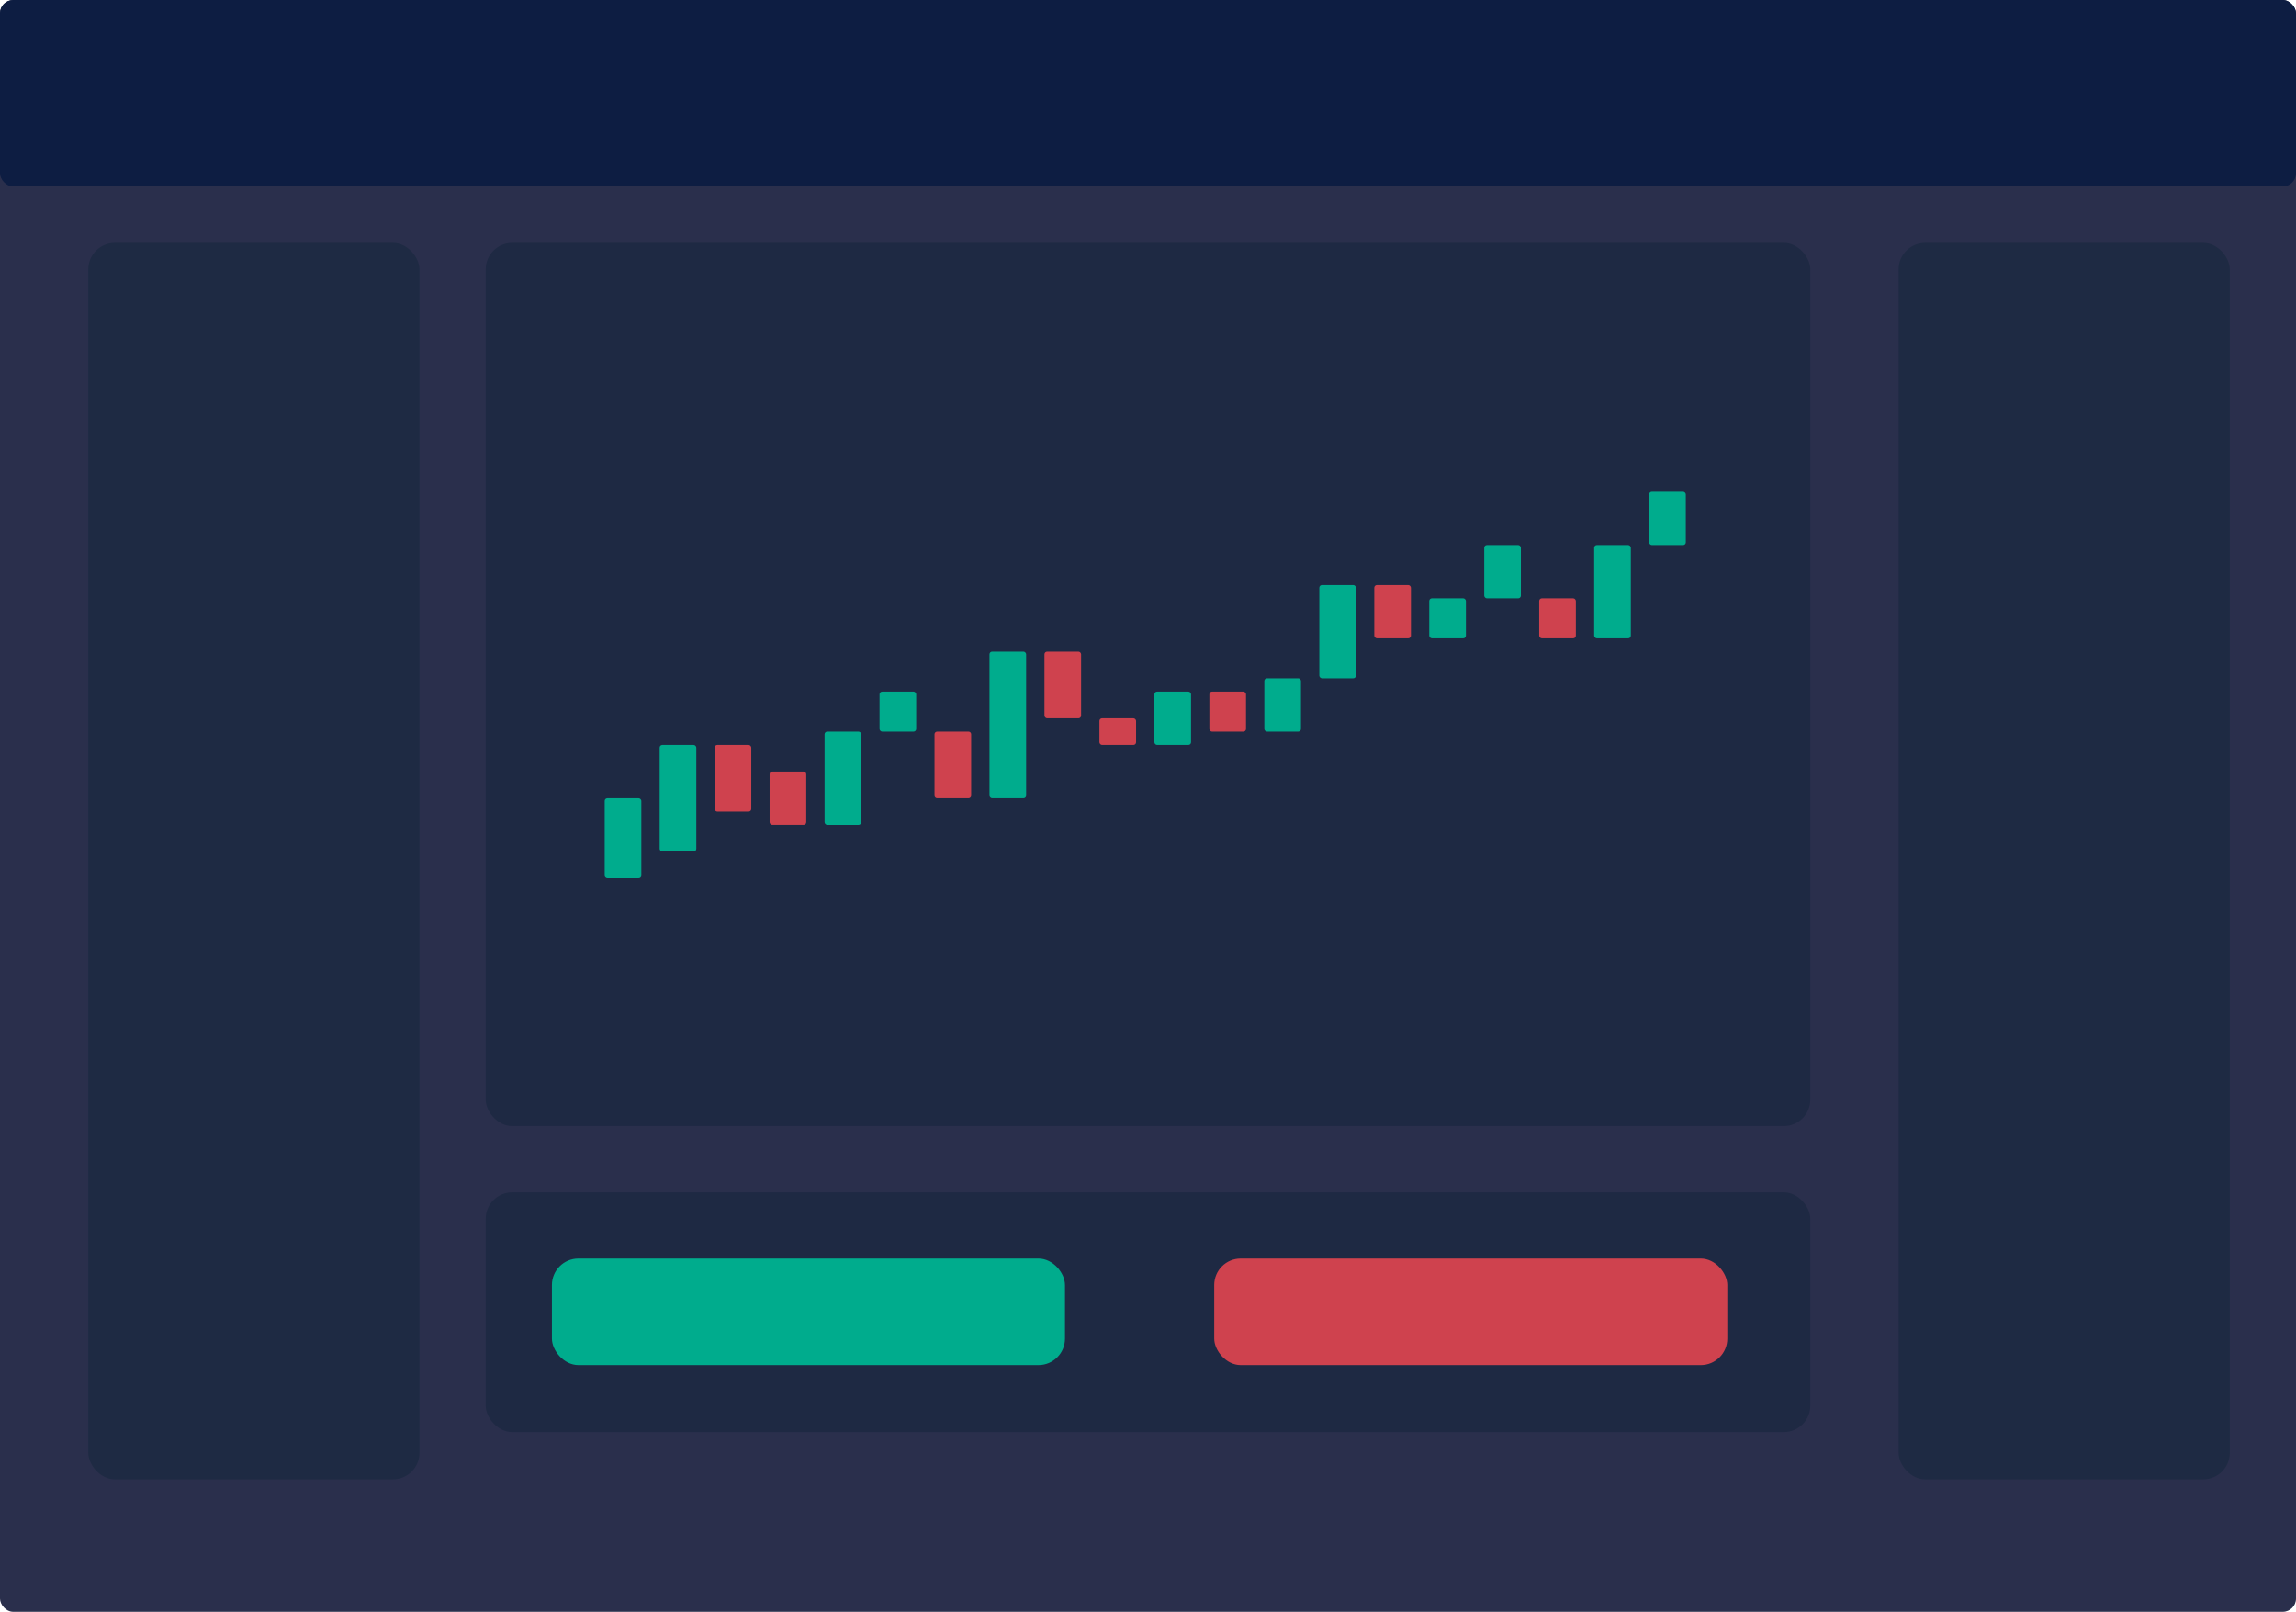 <?xml version="1.0" encoding="UTF-8"?>
<svg width="104px" height="73px" viewBox="0 0 104 73" version="1.1" xmlns="http://www.w3.org/2000/svg" xmlns:xlink="http://www.w3.org/1999/xlink">
    <!-- Generator: Sketch 52.2 (67145) - http://www.bohemiancoding.com/sketch -->
    <title>Exchange Euro Layout</title>
    <desc>Exchange Euro Layout</desc>
    <g id="exchange" stroke="none" stroke-width="1" fill="none" fill-rule="evenodd">
        <g id="exchange-1920-copy" transform="translate(-1184, -227)">
            <g id="exchange-26" transform="translate(1171, 64)">
                <g id="exchange-4" transform="translate(0, 41)">
                    <g id="Group-57" transform="translate(13, 122)">
                        <g id="Group-54-Copy">
                            <g id="Group-51-Copy">
                                <rect id="Rectangle-13" fill="#2A2F4C" x="0" y="0" width="104" height="73" rx="0.6"></rect>
                                <rect id="Rectangle-13-Copy" fill="#0d1d42" x="0" y="0" width="104" height="8.446" rx="0.6"></rect>
                                <rect id="Rectangle-13-Copy-2" fill="#1e2943" x="22" y="11" width="60" height="40" rx="1.2"></rect>
                                <rect id="Rectangle-13-Copy-4" fill="#1e2943" x="22" y="54" width="60" height="10.86" rx="1.2"></rect>
                                <rect id="Rectangle-13-Copy-5" fill="#00AC8D" x="25" y="57" width="23.24" height="4.826" rx="1.2"></rect>
                                <rect id="Rectangle-13-Copy-6" fill="#CF424E" x="55" y="57" width="23.24" height="4.826" rx="1.2"></rect>
                                <rect id="Rectangle-13-Copy-11" fill="#1e2a43" x="4" y="11" width="15" height="56" rx="1.2"></rect>
                                <rect id="Rectangle-13-Copy-11" fill="#1e2a43" x="86" y="11" width="15" height="56" rx="1.2"></rect>
                            </g>
                            <g id="Group-53" transform="translate(27.39, 22.273)">
                                <rect id="Rectangle-15" fill="#00AC8D" x="0" y="13.876" width="1.66" height="3.62" rx="0.12"></rect>
                                <rect id="Rectangle-15-Copy" fill="#00AC8D" x="2.49" y="11.463" width="1.66" height="4.826" rx="0.12"></rect>
                                <rect id="Rectangle-15-Copy-8" fill="#00AC8D" x="9.96" y="10.86" width="1.66" height="4.223" rx="0.12"></rect>
                                <rect id="Rectangle-15-Copy-15" fill="#00AC8D" x="12.45" y="9.05" width="1.66" height="1.81" rx="0.12"></rect>
                                <path d="M15.06,10.86 L16.48,10.86 C16.546,10.86 16.6,10.913 16.6,10.98 L16.6,13.756 C16.6,13.822 16.546,13.876 16.48,13.876 L15.06,13.876 C14.994,13.876 14.94,13.822 14.94,13.756 L14.94,10.98 C14.94,10.913 14.994,10.86 15.06,10.86 Z" id="Rectangle-15-Copy-16" fill="#CF424E"></path>
                                <rect id="Rectangle-15-Copy-17" fill="#00AC8D" x="17.43" y="7.24" width="1.66" height="6.636" rx="0.12"></rect>
                                <rect id="Rectangle-15-Copy-25" fill="#00AC8D" x="24.9" y="9.05" width="1.66" height="2.413" rx="0.12"></rect>
                                <rect id="Rectangle-15-Copy-27" fill="#00AC8D" x="29.88" y="8.446" width="1.66" height="2.413" rx="0.12"></rect>
                                <rect id="Rectangle-15-Copy-31" fill="#00AC8D" x="39.84" y="2.413" width="1.66" height="2.413" rx="0.12"></rect>
                                <rect id="Rectangle-15-Copy-35" fill="#00AC8D" x="47.31" y="0" width="1.66" height="2.413" rx="0.12"></rect>
                                <rect id="Rectangle-15-Copy-28" fill="#00AC8D" x="32.37" y="4.223" width="1.66" height="4.223" rx="0.12"></rect>
                                <rect id="Rectangle-15-Copy-34" fill="#00AC8D" x="44.82" y="2.413" width="1.66" height="4.223" rx="0.12"></rect>
                                <rect id="Rectangle-15-Copy-30" fill="#00AC8D" x="37.35" y="4.826" width="1.66" height="1.81" rx="0.12"></rect>
                                <rect id="Rectangle-15-Copy-6" fill="#CF424E" x="4.98" y="11.463" width="1.66" height="3.017" rx="0.12"></rect>
                                <rect id="Rectangle-15-Copy-7" fill="#CF424E" x="7.47" y="12.669" width="1.66" height="2.413" rx="0.12"></rect>
                                <rect id="Rectangle-15-Copy-23" fill="#CF424E" x="19.92" y="7.24" width="1.66" height="3.017" rx="0.12"></rect>
                                <rect id="Rectangle-15-Copy-24" fill="#CF424E" x="22.41" y="10.256" width="1.66" height="1.207" rx="0.12"></rect>
                                <rect id="Rectangle-15-Copy-26" fill="#CF424E" x="27.39" y="9.05" width="1.66" height="1.81" rx="0.12"></rect>
                                <rect id="Rectangle-15-Copy-32" fill="#CF424E" x="42.33" y="4.826" width="1.66" height="1.81" rx="0.12"></rect>
                                <rect id="Rectangle-15-Copy-29" fill="#CF424E" x="34.86" y="4.223" width="1.66" height="2.413" rx="0.12"></rect>
                            </g>
                        </g>
                    </g>
                </g>
            </g>
        </g>
    </g>
</svg>
